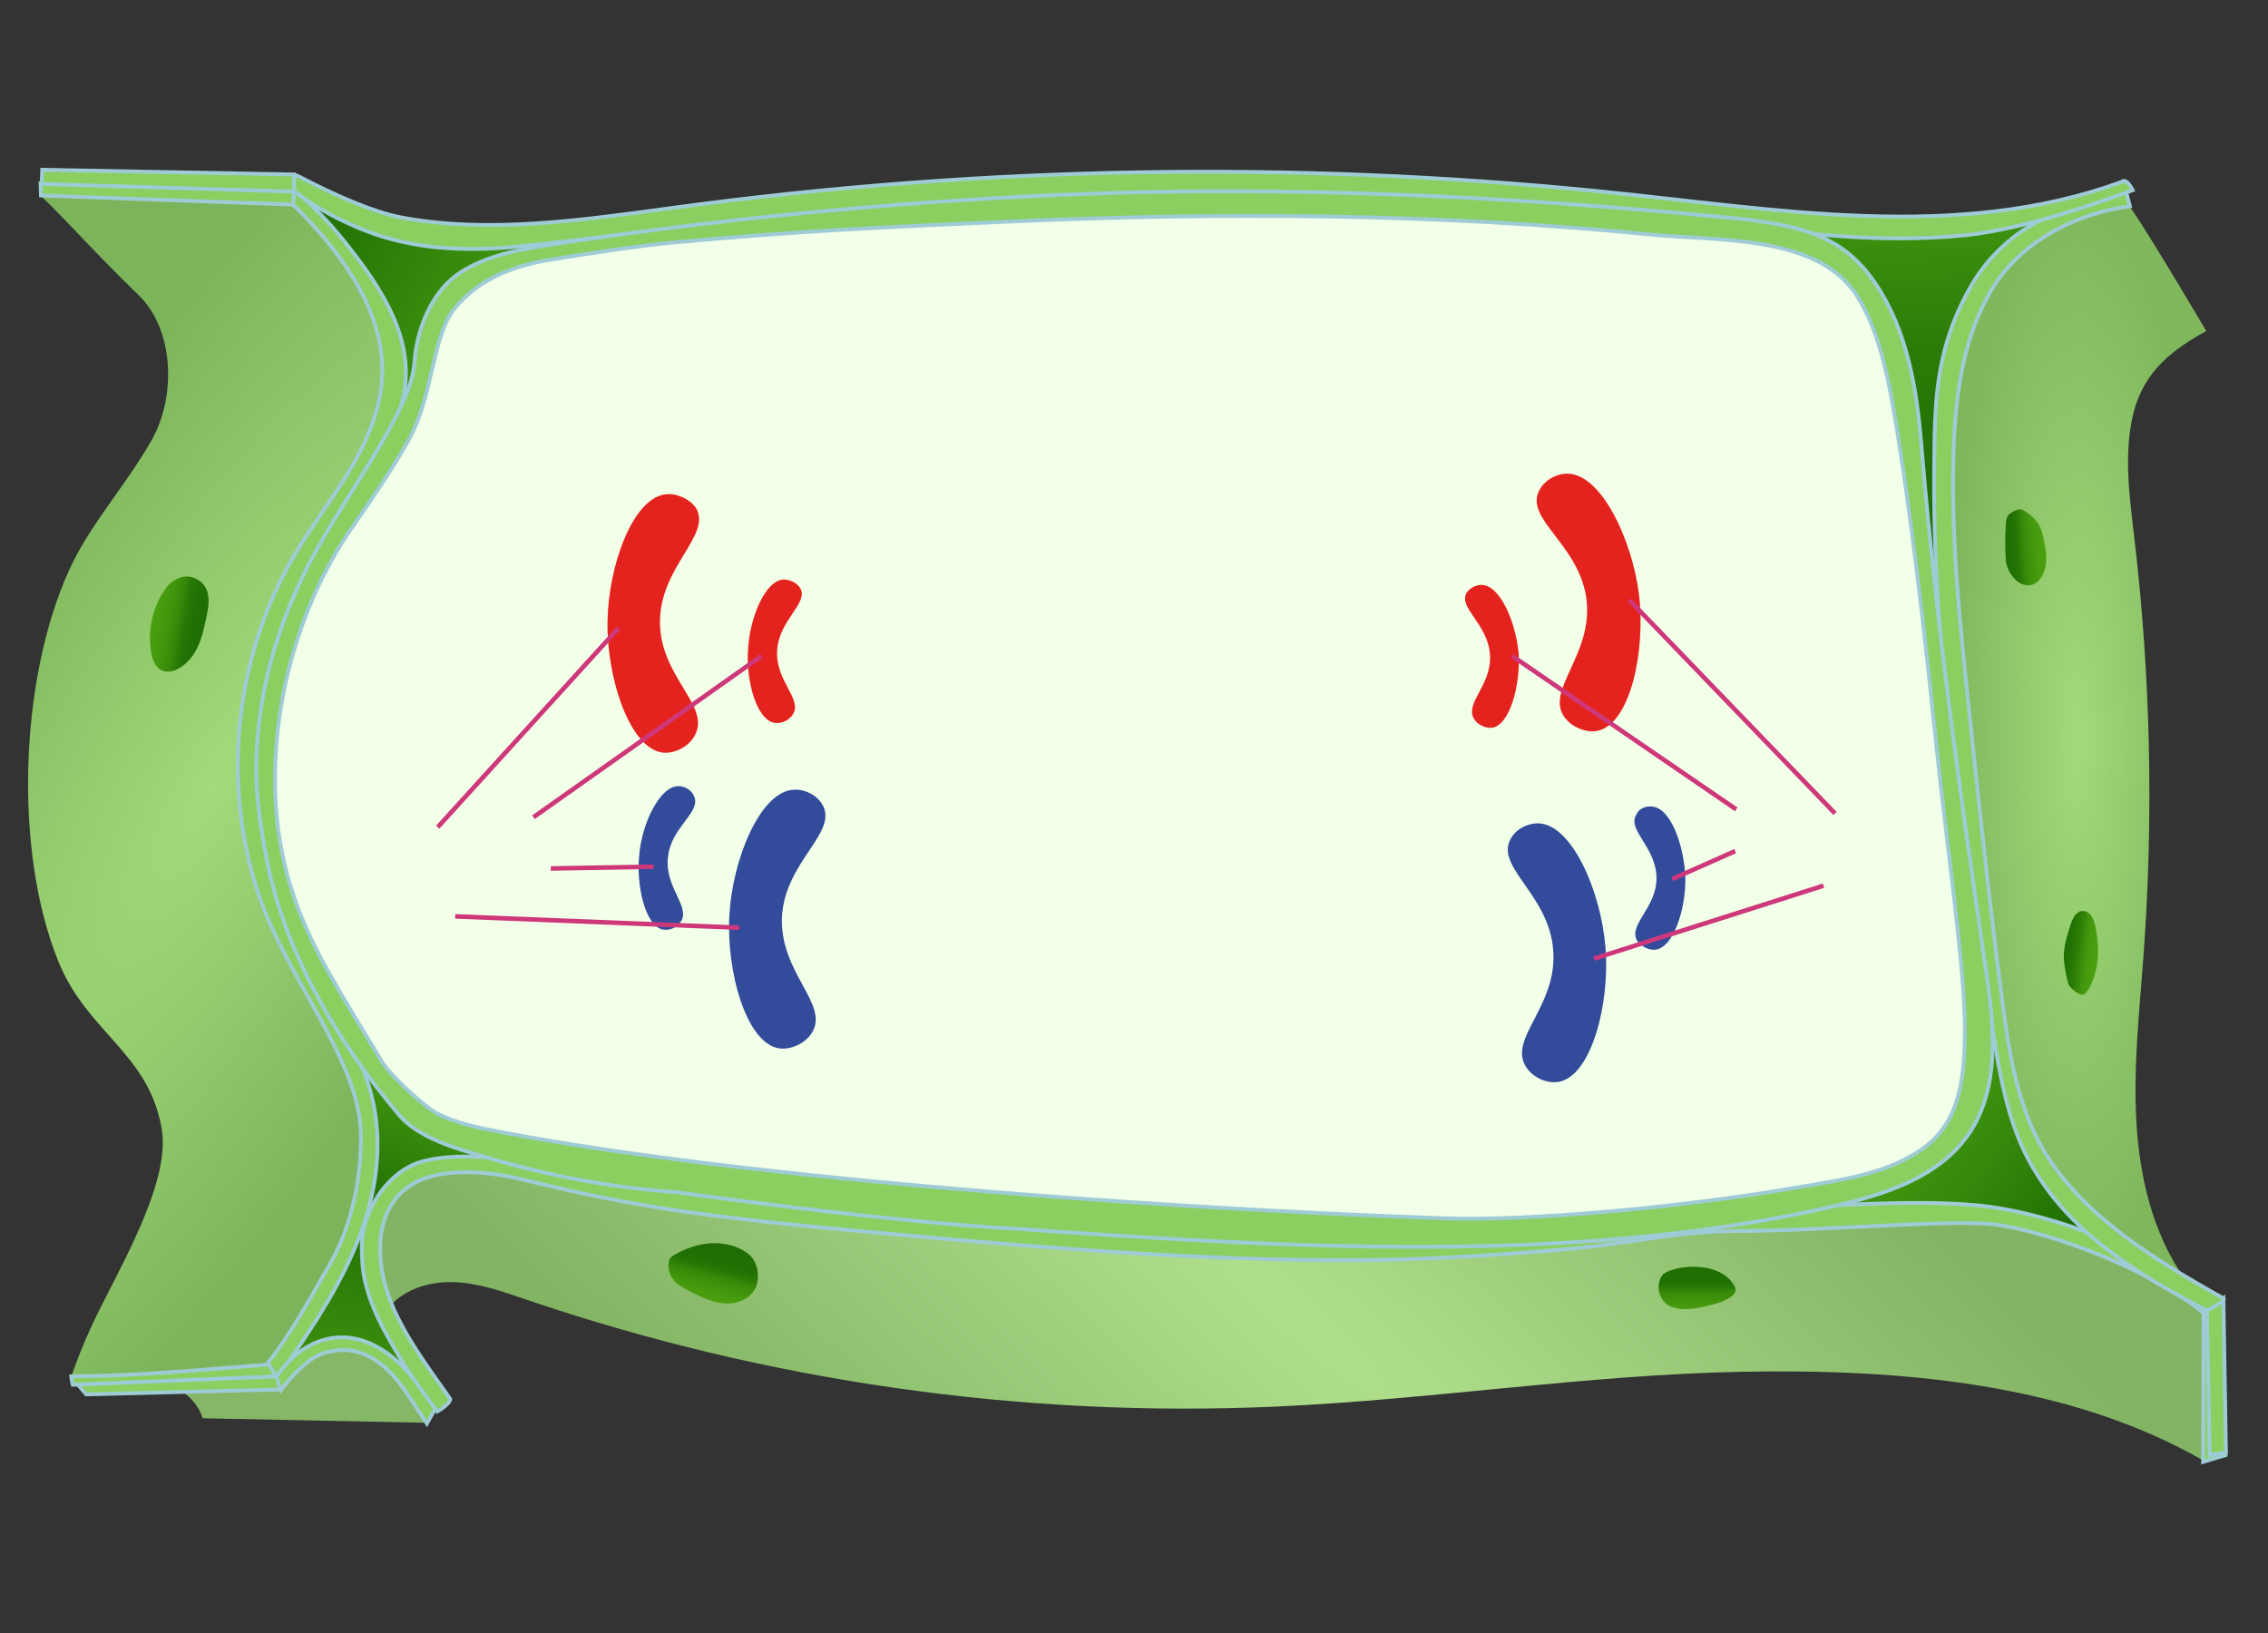 <svg width="593" height="427" viewBox="0 0 593 427" fill="none" xmlns="http://www.w3.org/2000/svg">
<rect x="0" y="0" width="593" height="427" fill="#333333" stroke="none"/>
<path d="M70.689 56.194C82.103 68.162 89.79 84.3 92.201 101.362C92.902 106.308 93.443 111.897 97.059 114.993C101.487 118.799 108.116 116.641 112.716 113.09C126.184 102.689 132.47 82.249 147.955 76.043C151.202 74.743 154.757 74.127 157.585 71.969C160.414 69.798 162.173 65.227 160.082 62.212C157.868 59.022 153.391 59.812 149.824 60.71C129.493 65.777 107.649 63.364 88.658 53.942C85.055 52.159 81.401 50.082 77.441 50.001C73.493 49.921 68.069 53.459 70.689 56.194Z" fill="url(#paint0_linear_4877_348024)"/>
<path d="M96.445 320.896C94.009 314.063 91.989 307.072 90.398 299.996C89.198 294.667 88.231 289.277 87.705 283.838C87.252 279.12 87.742 273.266 92.038 271.261C94.915 269.917 98.391 270.992 100.962 272.862C103.52 274.732 105.467 277.299 107.805 279.45C112.444 283.703 118.418 286.099 123.926 289.142C129.434 292.186 134.857 296.317 136.828 302.281C121.955 301.951 107.021 308.185 96.445 320.896Z" fill="url(#paint1_linear_4877_348024)"/>
<path d="M70.898 351.599C75.391 342.346 79.895 333.094 84.388 323.842C85.49 321.569 86.64 319.234 88.513 317.535C90.386 315.836 93.177 314.895 95.503 315.873C97.669 316.79 98.918 319.149 99.285 321.471C99.652 323.793 99.285 326.152 99.138 328.499C98.587 337.555 101.391 346.783 106.911 353.994C108.099 355.546 109.433 357.062 110.021 358.92C110.608 360.778 110.216 363.136 108.527 364.139C107.364 364.835 105.908 364.713 104.561 364.579C96.396 363.747 88.231 362.929 80.067 362.097C76.884 361.78 73.493 361.364 71.057 359.299C68.634 357.245 67.911 352.894 70.898 351.599Z" fill="url(#paint2_linear_4877_348024)"/>
<path d="M461.863 62.8C460.541 67.004 462.977 71.527 466.148 74.582C469.318 77.65 473.26 79.862 476.222 83.126C482.257 89.787 483.175 99.454 484.546 108.34C487.447 127.125 493.751 145.385 503.054 161.959C513.729 153.721 514.475 138.333 516.507 125.023C519.776 103.622 528.81 83.126 542.397 66.259C544.331 63.851 546.4 60.368 544.392 58.009C543.095 56.481 540.781 56.469 538.786 56.579C513.496 57.935 488.194 59.292 461.863 62.8Z" fill="url(#paint3_linear_4877_348024)"/>
<path d="M519.691 256.119C521.674 261.521 519.972 267.73 516.667 272.448C513.374 277.166 508.674 280.698 504.047 284.145C494.474 291.282 484.89 298.42 475.317 305.57C473.616 306.841 471.792 308.271 471.253 310.337C470.506 313.209 472.661 316.179 475.366 317.426C478.071 318.66 481.156 318.611 484.131 318.624C503.116 318.672 522.09 322.021 539.937 328.511C543.597 329.844 547.821 331.274 551.211 329.355C555.973 326.666 555.496 319.662 553.672 314.505C551.065 307.122 547.062 300.327 543.096 293.58C535.457 280.588 527.807 267.596 520.168 254.604C519.666 255.3 519.177 256.009 519.691 256.119Z" fill="url(#paint4_linear_4877_348024)"/>
<path d="M11.076 47.914C11.076 47.914 10.427 50.994 11.101 51.617C16.523 56.739 25.631 66.932 36.17 77.088C45.633 86.194 46.11 103.843 39.561 115.234C32.4 127.688 23.538 137.063 18.09 149.016C5.139 177.47 3.511 222.447 15.275 251.414C22.803 269.967 38.778 275.26 42.254 294.974C44.506 307.722 33.869 326.911 26.451 341.541C22.362 349.595 19.841 356.403 18.788 359.446C18.409 360.546 19.143 361.145 19.143 361.145L72.636 359.373C72.636 359.373 80.825 348.165 82.221 345.77C88.819 334.366 96.763 321.35 98.465 308.296C100.35 293.801 96.555 279.378 88.599 267.12C79.344 252.881 74.95 242.37 70.469 228.448C63.296 206.143 65.304 177.763 77.937 153.38C87.289 135.327 104.475 116.774 105.418 96.473C105.785 88.455 99.579 76.013 92.356 66.504C85.134 56.983 77.814 50.09 77.814 50.09L11.076 47.914Z" fill="url(#paint5_diamond_4877_348024)"/>
<path d="M69.429 357.086C71.033 358.797 70.812 358.687 72.416 360.398C79.822 349.753 87.289 339.022 92.43 327.105C97.571 315.201 100.276 301.891 97.755 289.167C94.78 274.183 85.012 261.606 78.267 247.905C69.441 229.987 65.818 210.847 67.74 190.986C69.662 171.125 77.104 150.543 89.198 134.642C95.588 126.233 101.06 117.421 104.34 107.838C108.747 94.932 104.94 82.734 93.556 67.652C88.28 60.661 83.837 55.429 76.908 49.746C76.529 50.7 76.749 52.252 76.37 53.205C87.999 64.669 99.162 78.969 99.934 95.262C100.362 104.477 96.898 113.461 92.308 121.466C87.717 129.472 81.976 136.756 77.251 144.676C61.46 171.113 57.825 204.467 67.556 233.666C75.023 256.094 94.021 277.018 94.364 296.513C94.56 307.598 91.989 320.481 86.481 330.112C80.948 339.755 75.354 349.948 69.429 357.086Z" fill="#8ACF60" stroke="#9FCBD6" stroke-miterlimit="10"/>
<path d="M72.147 359.8C71.547 358.785 70.959 357.771 70.359 356.744C53.051 358.113 35.999 359.763 18.629 359.861C18.8 361.34 19.021 362.061 19.021 362.061C19.021 362.061 56.552 361.377 72.147 359.8Z" fill="#8ACF60" stroke="#9FCBD6" stroke-miterlimit="10"/>
<path d="M10.709 51.103L10.611 47.901L76.982 49.856L76.615 53.499L10.709 51.103Z" fill="#8ACF60" stroke="#9FCBD6" stroke-miterlimit="10"/>
<path d="M43.539 153.538C39.941 158.414 38.472 164.794 39.561 170.747C39.892 172.543 40.602 174.499 42.266 175.269C43.601 175.892 45.204 175.562 46.514 174.89C48.926 173.656 50.676 171.394 51.79 168.938C52.904 166.481 53.455 163.817 54.006 161.164C54.508 158.744 54.973 156.129 53.895 153.904C52.941 151.949 50.762 150.641 48.583 150.727C46.392 150.824 44.409 152.34 43.539 153.538Z" fill="url(#paint6_linear_4877_348024)"/>
<path d="M111.477 371.997C91.989 371.606 72.489 371.203 53.001 370.812C51.789 366.962 48.631 363.784 44.8 362.525C51.594 361.352 58.547 361.132 65.401 361.889C67.85 362.158 70.433 362.537 72.722 361.621C76.186 360.227 77.887 356.365 80.776 353.994C84.767 350.718 90.728 350.718 95.441 352.821C100.166 354.911 103.863 358.748 107.168 362.733C109.396 365.422 111.624 368.575 111.477 371.997Z" fill="#85B767"/>
<path d="M20.367 362.011L22.546 364.566L73.31 363.294L72.404 359.86L20.367 362.011Z" fill="#8ACF5F" stroke="#9FCBD6" stroke-miterlimit="10"/>
<path d="M111.612 372.205C111.612 372.205 113.742 368.33 113.889 368.367C111.22 364.456 108.527 360.508 105.173 357.159C101.807 353.81 97.706 351.072 93.067 350.058C84.975 348.298 77.239 352.466 72.257 359.995C72.759 361.156 72.942 362.329 73.444 363.49C75.256 360.887 78.39 357.66 80.924 355.753C83.323 353.945 85.453 353.395 88.439 353.04C92.809 352.527 97.167 354.495 100.485 357.379C103.802 360.263 106.238 363.991 108.637 367.658C109.531 369.051 110.424 370.432 111.612 372.205Z" fill="#8ACF5F" stroke="#9FCBD6" stroke-miterlimit="10"/>
<path d="M101.097 342.567C104.953 337.262 111.967 335.025 118.528 335.221C125.089 335.417 131.394 337.665 137.6 339.792C200.457 361.205 267.355 370.751 333.701 367.757C374.512 365.923 415.055 359.397 455.903 358.651C496.751 357.905 540.758 361.548 576.171 381.91C581.19 370.885 580.051 352.894 577.799 344.828C576.563 340.415 568.753 337.091 565.203 334.793C551.126 325.688 535.751 319.662 519.066 317.988C502.382 316.313 485.575 318.428 468.903 320.175C361.978 331.395 253.485 327.643 147.588 309.065C139.326 307.611 130.928 303.627 122.58 304.568C114.244 305.509 103.961 308.723 99.518 315.837C95.075 322.938 97.829 336.627 101.097 342.567Z" fill="url(#paint7_diamond_4877_348024)"/>
<path d="M114.33 369.04C114.33 369.04 117.524 367.255 117.733 365.789C110.939 356.182 103.619 346.404 100.791 336.284C97.963 326.164 98.918 314.81 107.989 309.517C115.603 305.069 127.868 306.23 137.122 308.503C168.9 316.313 188.596 318.635 238.16 323.096C275.507 326.457 315.486 329.611 354.143 329.489C373.839 329.427 395.016 327.912 411.554 326.409C425.459 325.15 439.218 321.923 453.185 321.874C477.337 321.789 503.569 319.21 518.895 319.906C531.148 320.456 561.274 330.796 576.318 343.459C576.318 343.459 581.802 343.789 580.051 342.065C567.516 329.464 537.918 316.863 516.08 315.066C498.391 313.6 478.806 315.47 450.492 316.203C417.417 317.059 384.036 323.695 350.593 325.052C340.544 325.455 235.809 318.146 198.817 314.15C177.383 311.827 164.971 308.503 138.126 303.993C131.026 302.795 119.336 301.255 110.425 303.675C101.513 306.095 94.658 316.557 94.609 325.663C94.585 331.285 95.074 334.805 96.972 340.097C98.869 345.39 101.758 350.266 104.635 355.106C107.413 359.8 111.526 365.214 114.33 369.04Z" fill="#8ACF5F" stroke="#9FCBD6" stroke-miterlimit="10"/>
<path d="M576.036 382.215L581.924 380.455L580.296 342.701L576.171 343.226L576.036 382.215Z" fill="#8ACF5F" stroke="#9FCBD6" stroke-miterlimit="10"/>
<path d="M175.951 328.303C174.409 329.208 174.605 331.725 175.315 333.363C176.257 335.539 178.559 336.749 180.689 337.8C183.651 339.254 186.736 340.745 190.041 340.819C193.346 340.892 196.932 339.108 197.851 335.942C198.548 333.547 198.108 330.699 196.565 328.731C194.986 326.714 187.164 321.764 175.951 328.303Z" fill="url(#paint8_linear_4877_348024)"/>
<path d="M434.591 333.473C432.939 335.82 433.588 339.474 435.962 341.112C438.594 342.921 442.854 342.261 445.963 341.552C449.342 340.782 455.058 339.12 453.541 336.321C449.452 328.829 436.244 331.114 434.591 333.473Z" fill="url(#paint9_linear_4877_348024)"/>
<path d="M577.745 380.492L582 379.636L581.34 339.425L577.026 342.689L577.745 380.492Z" fill="#8ACF5F" stroke="#9FCBD6" stroke-miterlimit="10"/>
<path d="M570.875 333.877C562.813 322.192 559.407 307.648 558.582 293.299C557.769 278.962 559.36 264.601 560.421 250.277C563.12 213.793 562.33 177.041 558.064 140.717C556.826 130.181 555.306 119.401 557.569 109.061C559.831 98.709 566.078 92.39 576.862 86.56C576.862 86.56 556.036 51.214 555.942 53.194C538.582 50.541 523.355 67.958 516.071 84.507C508.788 101.056 508.917 119.988 509.848 138.15C511.899 178.422 517.226 218.426 522.553 258.368C524.262 271.152 526.006 284.145 531.063 295.939C538.605 313.551 553.561 327.57 570.875 333.877Z" fill="url(#paint10_radial_4877_348024)"/>
<path d="M556.885 53.914L555.73 49.416C555.73 49.416 544.816 52.753 534.716 57.092C526.43 60.649 519.559 67.652 515.753 74.118C505.581 91.436 505.876 106.238 505.723 123.055C505.287 171.736 513.384 220.075 520.856 268.145C522.753 280.38 524.757 292.895 530.638 303.688C540.585 321.923 558.888 333.375 577.015 342.615C577.015 342.615 582.519 340.061 581.269 339.425C563.438 329.452 542.871 316.998 533.113 298.579C527.079 287.188 525.134 274.012 523.449 261.142C520.149 235.891 517.461 210.554 514.786 185.218C512.417 162.839 510.048 140.362 510.791 117.873C511.286 102.913 513.36 87.415 521.256 74.888C529.153 62.36 544.003 55.601 556.885 53.914Z" fill="#8ACF5F" stroke="#9FCBD6" stroke-miterlimit="10"/>
<path d="M540.809 257.292C541.022 258.148 543.52 260.152 544.369 260.079C545.135 260.006 545.689 259.297 546.089 258.612C548.871 253.858 549.012 247.869 547.916 242.43C547.716 241.428 547.468 240.413 546.903 239.582C546.337 238.751 545.406 238.103 544.428 238.177C542.778 238.299 541.87 240.193 541.352 241.831C540.456 244.691 539.454 247.686 539.631 250.692C539.819 253.675 540.597 256.437 540.809 257.292Z" fill="url(#paint11_linear_4877_348024)"/>
<path d="M524.451 146.376C524.722 149.798 527.739 153.611 530.992 152.963C534.256 152.316 535.435 147.659 534.916 144.261C534.398 140.863 534.056 137.624 531.605 135.302C530.956 134.691 529.377 133.481 528.552 133.2C527.715 132.919 525.83 133.933 525.217 134.569C524.604 135.204 524.498 136.182 524.451 137.074C524.262 140.203 524.215 143.344 524.451 146.376Z" fill="url(#paint12_linear_4877_348024)"/>
<path d="M10.904 48.096L11.039 44.393L76.822 45.615L77.079 50.113L10.904 48.096Z" fill="#8ACF5F" stroke="#9FCBD6" stroke-miterlimit="10"/>
<path d="M557.613 49.71C557.613 49.71 556.021 46.349 554.748 47.559C511.378 63.362 464.434 54.66 418.506 50.052C338.131 41.985 256.814 43.391 176.77 54.232C151.774 57.617 127.916 61.101 105.123 56.896C96.983 55.393 85.844 50.174 78.352 46.239C77.655 45.872 76.688 45.615 76.822 45.676C76.822 45.676 76.883 50.113 76.969 50.003C82.514 54.317 89.063 57.776 95.612 60.331C107.804 65.085 121.196 65.88 135.542 64.45C152.545 62.763 212.453 55.051 253.264 52.655C319.06 50.565 385.271 48.512 450.381 58.143C471.081 61.199 491.548 63.618 513.337 61.553C531.429 59.842 556.364 50.137 557.613 49.71Z" fill="#8ACF5F" stroke="#9FCBD6" stroke-miterlimit="10"/>
<path d="M118.075 77.711C133.07 67.237 152.019 64.535 170.209 62.507C261.845 52.277 354.559 51.751 446.305 60.942C459.513 62.262 473.774 64.291 483.163 73.653C492.013 82.478 494.363 95.702 496.285 108.047C499.431 128.213 502.565 148.392 504.915 168.828C508.012 197.599 511.109 226.382 514.218 255.153C515.712 269.062 516.997 284.047 506.531 297.772C508.086 298.383 509.64 299.007 511.207 299.618C499.762 311.693 481.927 314.712 465.377 316.558C406.497 323.133 346.908 323.243 286.94 316.521C233.569 315.042 180.345 308.32 128.284 296.489C119.972 294.607 111.354 292.407 104.683 287.371C86.138 263.037 69.637 234.926 69.76 204.358C69.87 177.42 82.845 152.377 96.127 128.934C104.989 113.266 114.341 97.218 118.075 77.711Z" fill="#F2FFE9"/>
<path d="M117.616 77.281C132.393 66.811 151.068 64.111 168.994 62.083C259.302 51.857 350.672 51.332 441.088 60.519C454.105 61.839 468.159 63.867 477.412 73.225C486.134 82.046 488.45 95.265 490.344 107.605C493.444 127.764 496.533 147.935 498.849 168.362C501.901 197.122 504.953 225.894 508.017 254.653C509.489 268.557 510.755 283.535 500.441 297.255C501.973 297.866 503.505 298.489 505.049 299.1C493.77 311.171 476.193 314.189 459.883 316.034C401.858 322.607 343.132 322.716 284.033 315.997C231.435 314.519 178.983 307.799 127.677 295.973C119.485 294.091 110.993 291.892 104.418 286.858C86.142 262.534 69.88 234.434 70.001 203.878C70.109 176.951 82.897 151.917 95.986 128.485C104.72 112.822 113.936 96.78 117.616 77.281Z" fill="#F2FFE9"/>
<path d="M519.559 255.88C514.217 218.367 506.833 170.349 502.31 115.71C501.111 101.186 498.52 86.162 490.329 74.093C482.138 62.036 471.881 58.812 452.161 56.918C426.342 54.438 371.242 49.43 310.287 50.053C254.111 50.627 193.009 56.393 144.194 63.954C135.905 65.237 127.372 66.703 120.342 71.271C113.313 75.827 108.985 85.331 108.349 94.908C107.53 107.086 91.417 127.828 82.065 145.039C74.143 159.6 68.788 175.846 67.394 192.361C66.331 205.102 67.578 212.284 69.24 222.081C73.678 248.234 88.226 272.396 104.327 291.5C109.107 297.18 118.411 300.136 127.139 302.555C143.472 307.502 160.368 310.593 177.398 311.765C177.398 311.765 231.544 319.51 267.29 321.379C337.708 326.338 409.617 330.369 474.619 316.468C489.962 313.182 506.931 308.821 515.342 295.592C522.616 284.11 521.479 269.342 519.559 255.88ZM503.153 300.002C493.568 307.075 481.184 308.528 469.448 310.556C438.542 315.87 398.981 319.266 377.978 318.545C296.264 315.735 187.166 307.295 127.103 295.226C122.689 294.334 116.014 292.636 112.408 289.937C108.801 287.237 102.004 281.142 99.694 277.318C94.755 269.158 90.488 262.318 85.793 254.012C75.524 235.847 71.086 219.357 72.016 198.518C72.945 177.678 79.852 155.618 91.698 138.443C96.576 131.37 102.591 122.71 106.772 115.197C113.251 103.58 113.007 88.299 118.508 81.141C125.513 72.016 136.308 69.109 144.414 67.814C154.903 66.129 167.043 64.26 175.209 63.49C209.025 60.338 231.336 59.386 263.635 57.944C319.859 55.428 375.717 55.794 431.733 61.328C448.983 63.026 475.047 61.328 485.365 77.086C491.857 86.992 494.29 101.687 496.209 113.658C500.28 139.054 503.508 168.199 506.393 195.855C508.997 220.786 513.826 253.682 513.752 269.354C513.655 281.252 512.726 292.929 503.153 300.002Z" fill="#8ACF60" stroke="#9FCBD6" stroke-miterlimit="10"/>
<path d="M402.27 215.267C411.077 215.582 418.587 233.152 419.77 247.63C420.995 262.528 416.047 281.404 407.516 282.86C404.393 283.373 400.744 281.715 398.994 278.923C394.266 271.554 407.105 263.232 406.13 248.733C405.25 234.12 391.127 226.916 394.861 219.577C396.18 216.806 399.411 215.226 402.27 215.267Z" fill="#324B9A"/>
<path d="M207.56 206.472C198.719 206.901 191.555 224.722 190.718 239.078C189.826 253.968 195.132 272.808 203.715 274.095C206.824 274.536 210.569 272.8 212.307 269.989C216.88 262.569 203.932 254.406 204.445 239.976C205.052 225.43 219.019 217.845 215.149 210.605C213.724 207.887 210.399 206.304 207.56 206.472Z" fill="#324B9A"/>
<path d="M409.658 123.842C418.518 123.64 426.721 140.936 428.53 155.359C430.331 170.115 426.31 189.201 417.745 191.074C414.735 191.673 410.973 190.191 409.036 187.484C403.999 180.447 416.388 171.335 414.842 157.051C413.235 142.566 398.734 135.916 402.364 128.407C403.623 125.705 406.794 123.845 409.658 123.842Z" fill="#E5231E"/>
<path d="M174.235 129.219C165.429 129.955 159.031 148.123 158.843 162.502C158.578 177.344 164.755 195.927 173.392 196.785C176.449 197.053 180.084 195.27 181.683 192.243C185.917 184.547 172.569 176.991 172.556 162.675C172.55 148.026 186.247 139.942 181.946 132.787C180.334 130.421 176.904 128.946 174.235 129.219Z" fill="#E5231E"/>
<path d="M431.936 210.874C436.861 211.173 440.348 221.237 440.648 229.286C440.851 237.651 437.541 247.88 432.739 248.31C430.964 248.458 429.054 247.353 428.08 246.017C425.571 241.788 433.105 237.525 433.122 229.573C433.029 221.414 425.388 216.996 427.804 213.066C428.495 211.375 430.258 210.705 431.936 210.874Z" fill="#324B9A"/>
<path d="M177.424 205.549C172.608 205.456 167.925 215.091 167.179 223.165C166.226 231.349 168.681 241.962 173.205 243.003C174.993 243.378 176.962 242.598 177.969 241.004C180.701 237.171 173.778 232.108 174.633 224.24C175.379 216.166 183.449 212.413 181.463 208.171C180.902 206.616 178.992 205.511 177.424 205.549Z" fill="#324B9A"/>
<path d="M387.404 152.928C392.364 153.046 396.364 162.934 397.069 170.859C397.569 179.043 394.806 189.498 390.189 190.282C388.563 190.474 386.335 189.561 385.445 188.018C382.831 183.854 390.055 179.228 389.582 171.276C389.082 163.092 381.303 159.069 383.417 155.05C384.208 153.779 385.983 152.861 387.404 152.928Z" fill="#E5231E"/>
<path d="M204.996 151.511C200.064 151.625 196.056 161.521 195.6 169.583C194.939 177.905 197.833 188.396 202.616 189.006C204.296 189.278 206.304 188.333 207.3 186.801C209.878 182.727 202.741 178.157 203.198 170.095C203.654 162.033 211.397 157.817 209.275 153.829C208.385 152.286 206.417 151.578 204.996 151.511Z" fill="#E5231E"/>
<rect x="114" y="215.881" width="70.31" height="1.192" transform="rotate(-47.754 114 215.881)" fill="#CE387A"/>
<rect width="77.455" height="1.192" transform="matrix(-0.694 -0.72 -0.72 0.694 480.23 212.27)" fill="#CE387A"/>
<rect x="437" y="229.277" width="17.999" height="1.192" transform="rotate(-23.93 437 229.277)" fill="#CE387A"/>
<rect x="144" y="226.473" width="26.893" height="1.192" transform="rotate(-1.009 144 226.473)" fill="#CE387A"/>
<rect x="139.131" y="213.185" width="73.067" height="1.192" transform="rotate(-35.264 139.131 213.185)" fill="#CE387A"/>
<rect width="71.037" height="1.192" transform="matrix(-0.825 -0.565 -0.565 0.825 454.291 211.127)" fill="#CE387A"/>
<rect x="119.047" y="239" width="74.337" height="1.192" transform="rotate(2.283 119.047 239)" fill="#CE387A"/>
<rect width="62.97" height="1.192" transform="matrix(-0.953 0.303 0.303 0.953 476.596 231)" fill="#CE387A"/>
<defs>
<linearGradient id="paint0_linear_4877_348024" x1="122.391" y1="84.185" x2="69.788" y2="53.638" gradientUnits="userSpaceOnUse">
<stop stop-color="#3E930E"/>
<stop offset="0.162" stop-color="#378B0C"/>
<stop offset="0.668" stop-color="#257605"/>
<stop offset="1" stop-color="#1F6E03"/>
</linearGradient>
<linearGradient id="paint1_linear_4877_348024" x1="98.653" y1="318.263" x2="112.676" y2="288.658" gradientUnits="userSpaceOnUse">
<stop stop-color="#1F6E03"/>
<stop offset="1" stop-color="#3E930E"/>
</linearGradient>
<linearGradient id="paint2_linear_4877_348024" x1="88.881" y1="361.699" x2="97.816" y2="313.42" gradientUnits="userSpaceOnUse">
<stop stop-color="#3E930E"/>
<stop offset="1" stop-color="#1F6E03"/>
</linearGradient>
<linearGradient id="paint3_linear_4877_348024" x1="506.17" y1="145.982" x2="503.156" y2="56.542" gradientUnits="userSpaceOnUse">
<stop stop-color="#1F6E03"/>
<stop offset="0.33" stop-color="#227204"/>
<stop offset="0.657" stop-color="#2C7E08"/>
<stop offset="0.983" stop-color="#3D920E"/>
<stop offset="1" stop-color="#3E930E"/>
</linearGradient>
<linearGradient id="paint4_linear_4877_348024" x1="542.383" y1="320.661" x2="506.239" y2="292.593" gradientUnits="userSpaceOnUse">
<stop stop-color="#1F6E03"/>
<stop offset="0.623" stop-color="#35890B"/>
<stop offset="1" stop-color="#3E930E"/>
</linearGradient>
<radialGradient id="paint5_diamond_4877_348024" cx="0" cy="0" r="1" gradientUnits="userSpaceOnUse" gradientTransform="translate(56.386 204.53) rotate(120.22) scale(250.303 78.341)">
<stop stop-color="#85C259"/>
<stop offset="0" stop-color="#A2DB7A"/>
<stop offset="1" stop-color="#7CB45B"/>
</radialGradient>
<linearGradient id="paint6_linear_4877_348024" x1="36.656" y1="161.51" x2="53.674" y2="164.411" gradientUnits="userSpaceOnUse">
<stop stop-color="#4BA00F"/>
<stop offset="0.258" stop-color="#489D0E"/>
<stop offset="0.445" stop-color="#40940C"/>
<stop offset="0.583" stop-color="#358709"/>
<stop offset="0.587" stop-color="#348609"/>
<stop offset="0.679" stop-color="#287806"/>
<stop offset="0.794" stop-color="#217004"/>
<stop offset="1" stop-color="#1F6E03"/>
</linearGradient>
<radialGradient id="paint7_diamond_4877_348024" cx="0" cy="0" r="1" gradientUnits="userSpaceOnUse" gradientTransform="translate(338.459 343.168) rotate(131.718) scale(127.72 794.539)">
<stop stop-color="#B0DF8C"/>
<stop offset="1" stop-color="#82B464"/>
</radialGradient>
<linearGradient id="paint8_linear_4877_348024" x1="184.461" y1="340.293" x2="188.037" y2="326.411" gradientUnits="userSpaceOnUse">
<stop stop-color="#4BA00F"/>
<stop offset="0.197" stop-color="#479B0E"/>
<stop offset="0.42" stop-color="#3B8E0B"/>
<stop offset="0.499" stop-color="#358709"/>
<stop offset="0.512" stop-color="#338508"/>
<stop offset="0.609" stop-color="#287805"/>
<stop offset="0.736" stop-color="#217004"/>
<stop offset="1" stop-color="#1F6E03"/>
</linearGradient>
<linearGradient id="paint9_linear_4877_348024" x1="443.726" y1="342.73" x2="443.726" y2="330.933" gradientUnits="userSpaceOnUse">
<stop stop-color="#4BA00F"/>
<stop offset="0.401" stop-color="#378909"/>
<stop offset="0.432" stop-color="#358709"/>
<stop offset="0.453" stop-color="#328308"/>
<stop offset="0.547" stop-color="#277705"/>
<stop offset="0.677" stop-color="#217003"/>
<stop offset="1" stop-color="#1F6E03"/>
</linearGradient>
<radialGradient id="paint10_radial_4877_348024" cx="0" cy="0" r="1" gradientUnits="userSpaceOnUse" gradientTransform="translate(543.131 193.4) rotate(90) scale(140.476 33.731)">
<stop stop-color="#A2DB7A"/>
<stop offset="1" stop-color="#7FB75D"/>
</radialGradient>
<linearGradient id="paint11_linear_4877_348024" x1="548.98" y1="249.684" x2="539.118" y2="248.518" gradientUnits="userSpaceOnUse">
<stop stop-color="#4BA00F"/>
<stop offset="0.219" stop-color="#489D0E"/>
<stop offset="0.382" stop-color="#40940C"/>
<stop offset="0.5" stop-color="#358709"/>
<stop offset="0.612" stop-color="#2C7C06"/>
<stop offset="0.794" stop-color="#227204"/>
<stop offset="1" stop-color="#1F6E03"/>
</linearGradient>
<linearGradient id="paint12_linear_4877_348024" x1="535.177" y1="142.738" x2="523.138" y2="143.413" gradientUnits="userSpaceOnUse">
<stop stop-color="#4BA00F"/>
<stop offset="0.213" stop-color="#489C0E"/>
<stop offset="0.406" stop-color="#3E910C"/>
<stop offset="0.52" stop-color="#358709"/>
<stop offset="0.533" stop-color="#338508"/>
<stop offset="0.625" stop-color="#277805"/>
<stop offset="0.746" stop-color="#217004"/>
<stop offset="1" stop-color="#1F6E03"/>
</linearGradient>
</defs>
</svg>
